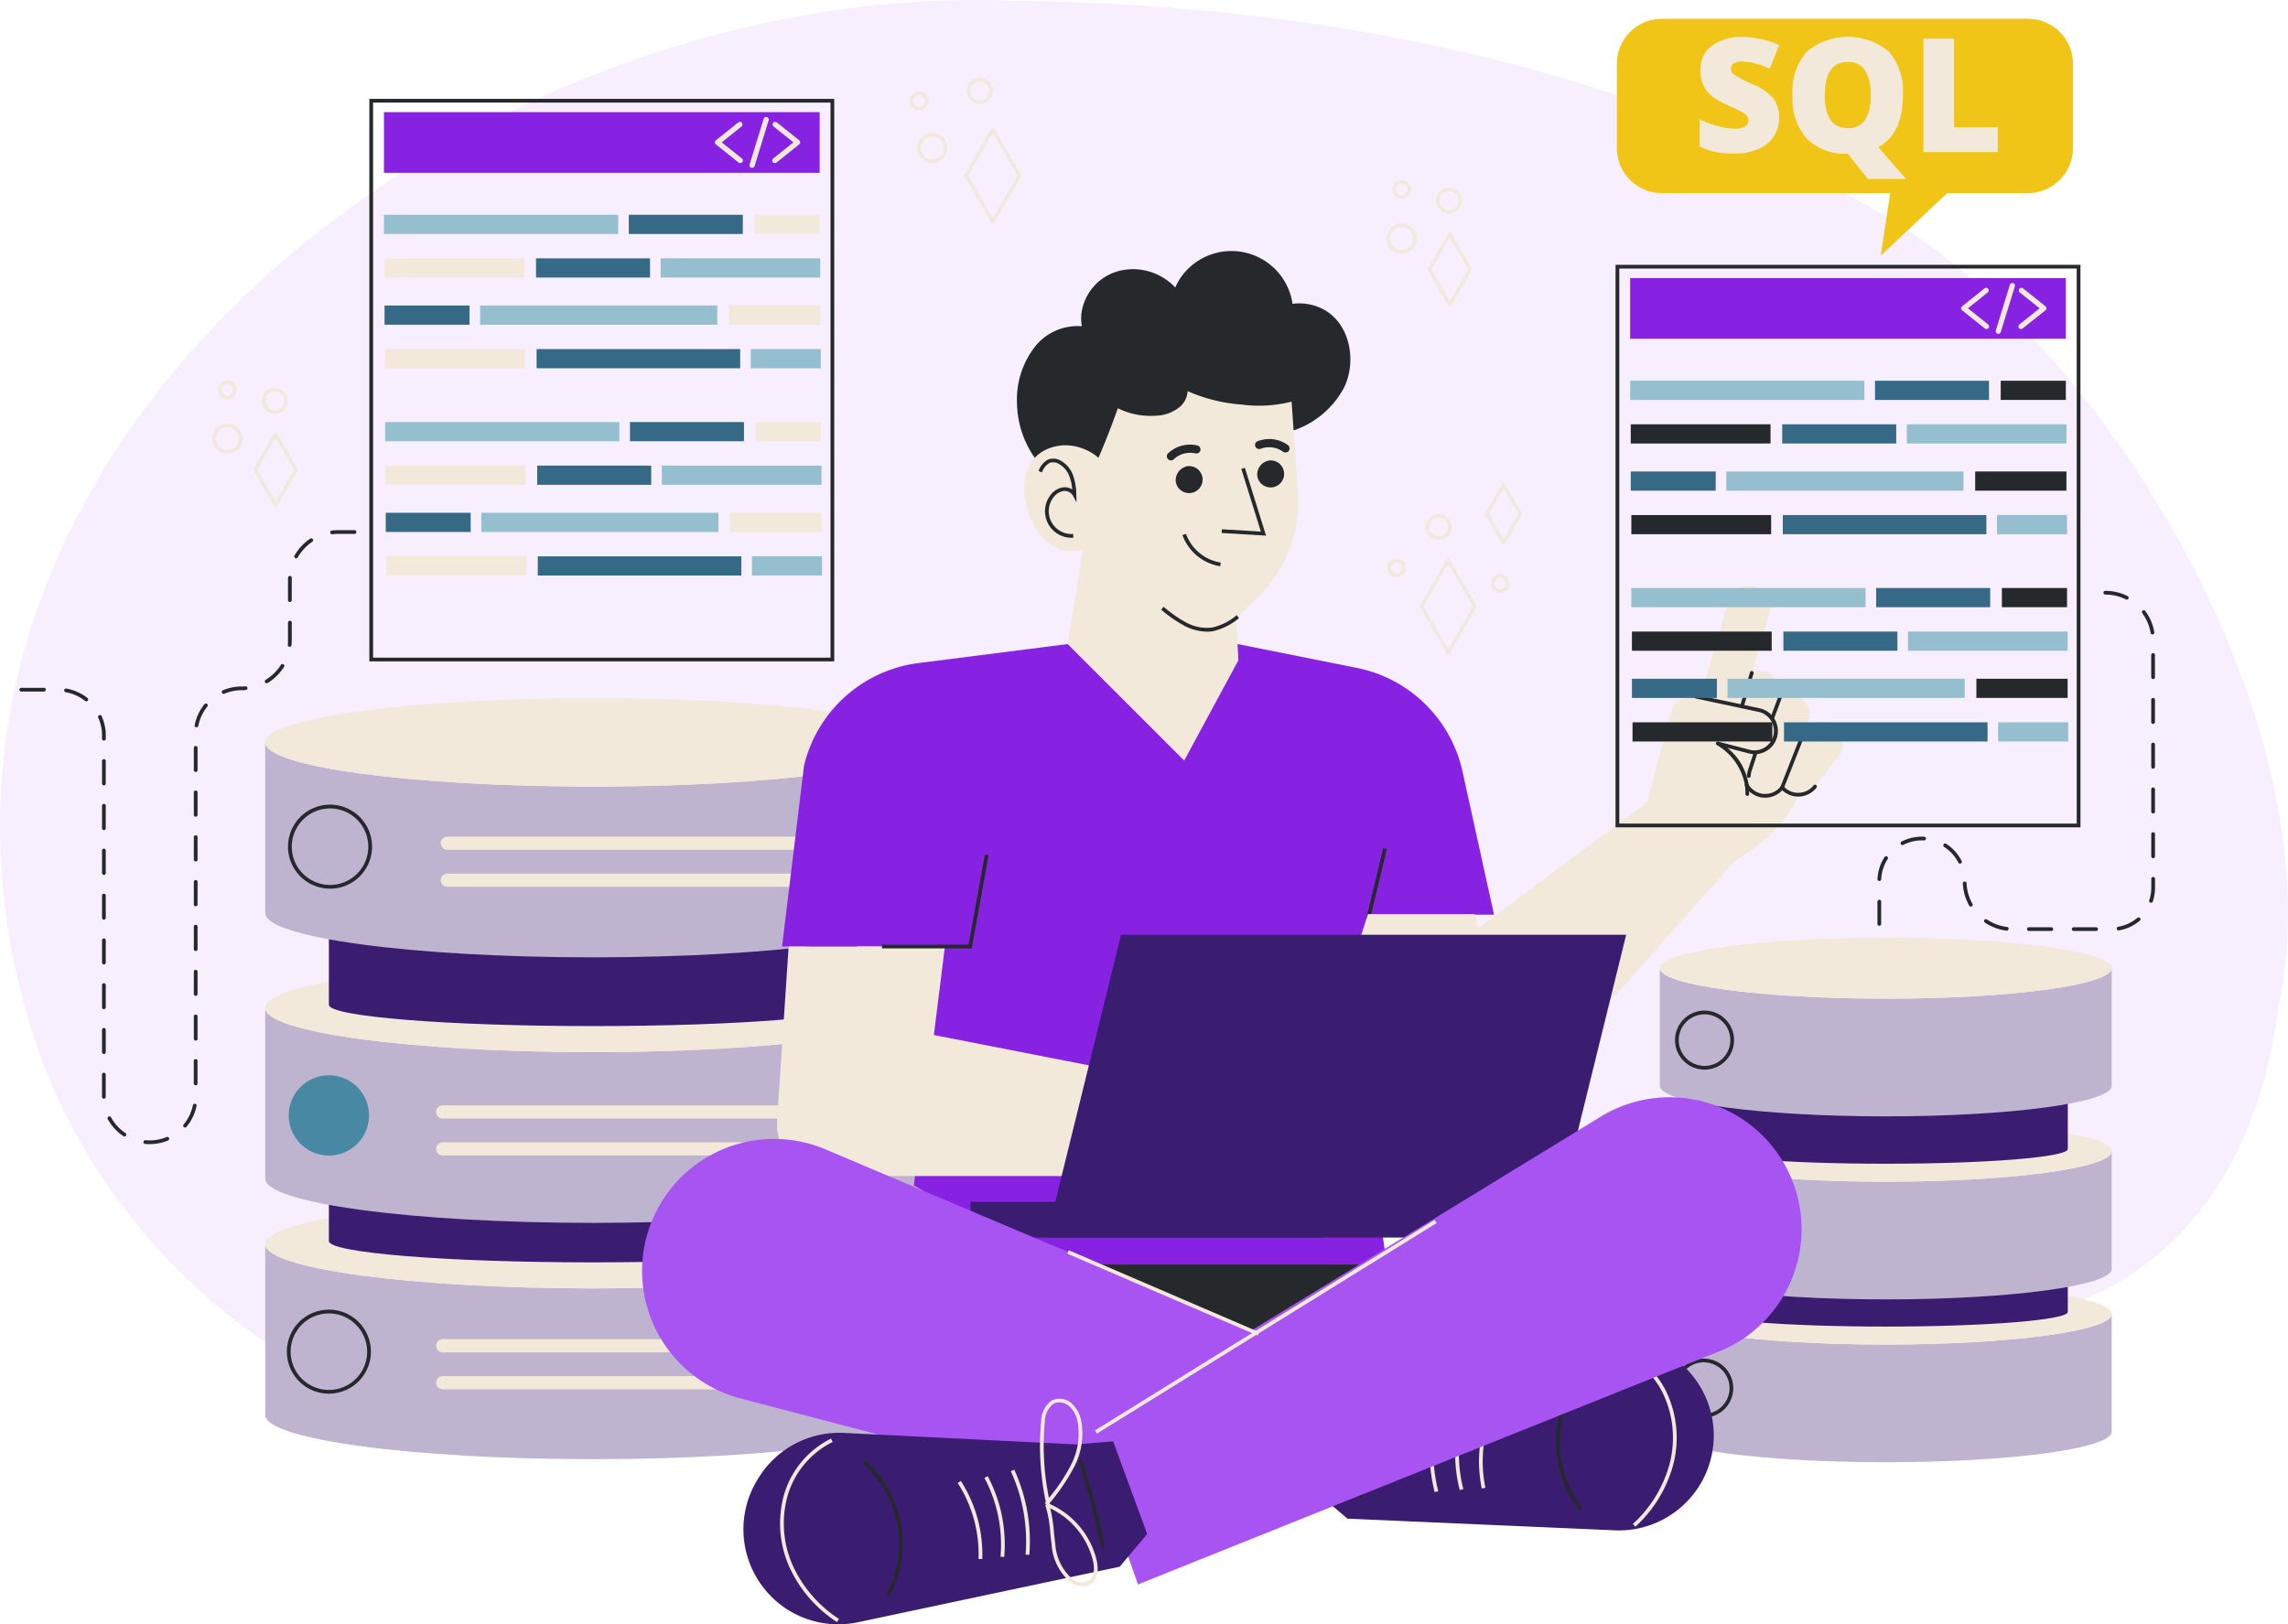 <svg id="_55" data-name="55" xmlns="http://www.w3.org/2000/svg" xmlns:xlink="http://www.w3.org/1999/xlink" width="266.803" height="189.467" viewBox="0 0 266.803 189.467">
  <defs>
    <clipPath id="clip-path">
      <rect id="Rectángulo_405064" data-name="Rectángulo 405064" width="266.803" height="189.466" fill="none"/>
    </clipPath>
  </defs>
  <g id="Grupo_1103948" data-name="Grupo 1103948" clip-path="url(#clip-path)">
    <path id="Trazado_889853" data-name="Trazado 889853" d="M4.033,121.255c9.5,28.53,38.36,49.575,69.163,46.5,41.5-1.975,81.435-40.159,123.1-21.41,30.719,16.61,64.506,9.408,69.361-28.773,6.859-31.221-18.314-75.2-44.766-91.749C190.435,7.569,153.685.476,118.373.1,54.318-2.707-17.977,53.276,4.033,121.255" transform="translate(0 0)" fill="#f7eefe"/>
    <path id="Trazado_889854" data-name="Trazado 889854" d="M147.525,333.522v19.919c0,2.85-17.115,5.159-38.225,5.159s-38.225-2.309-38.225-5.159V333.522c0,2.85,17.115,5.159,38.225,5.159s38.225-2.309,38.225-5.159" transform="translate(-40.147 -188.395)" fill="#beb4d0"/>
    <path id="Trazado_889855" data-name="Trazado 889855" d="M147.525,326.825c0,2.85-17.115,5.159-38.225,5.159s-38.225-2.309-38.225-5.159,17.115-5.159,38.225-5.159,38.225,2.309,38.225,5.159" transform="translate(-40.147 -181.698)" fill="#f2e9da"/>
    <path id="Trazado_889856" data-name="Trazado 889856" d="M149.738,307.42v9.591c0,1.372-13.79,2.484-30.8,2.484s-30.8-1.112-30.8-2.484V307.42c0-1.372,13.79-2.484,30.8-2.484s30.8,1.112,30.8,2.484" transform="translate(-49.786 -172.248)" fill="#3a1d71"/>
    <path id="Trazado_889857" data-name="Trazado 889857" d="M147.525,270.183V290.1c0,2.85-17.115,5.159-38.225,5.159s-38.225-2.309-38.225-5.159V270.183c0,2.85,17.115,5.159,38.225,5.159s38.225-2.309,38.225-5.159" transform="translate(-40.147 -152.617)" fill="#beb4d0"/>
    <path id="Trazado_889858" data-name="Trazado 889858" d="M147.525,263.486c0,2.85-17.115,5.159-38.225,5.159s-38.225-2.309-38.225-5.159,17.115-5.159,38.225-5.159,38.225,2.309,38.225,5.159" transform="translate(-40.147 -145.92)" fill="#f2e9da"/>
    <path id="Trazado_889859" data-name="Trazado 889859" d="M149.738,244.081v9.591c0,1.372-13.79,2.484-30.8,2.484s-30.8-1.112-30.8-2.484v-9.591c0-1.372,13.79-2.484,30.8-2.484s30.8,1.112,30.8,2.484" transform="translate(-49.786 -136.47)" fill="#3a1d71"/>
    <path id="Trazado_889860" data-name="Trazado 889860" d="M147.525,198.995v19.919c0,2.85-17.115,5.159-38.225,5.159s-38.225-2.309-38.225-5.159V198.995c0,2.85,17.115,5.159,38.225,5.159s38.225-2.309,38.225-5.159" transform="translate(-40.147 -112.405)" fill="#beb4d0"/>
    <path id="Trazado_889861" data-name="Trazado 889861" d="M147.525,192.3c0,2.85-17.115,5.159-38.225,5.159s-38.225-2.309-38.225-5.159,17.115-5.159,38.225-5.159,38.225,2.309,38.225,5.159" transform="translate(-40.147 -105.708)" fill="#f2e9da"/>
    <path id="Trazado_889862" data-name="Trazado 889862" d="M82.091,225.509a4.9,4.9,0,1,1,4.9-4.9,4.9,4.9,0,0,1-4.9,4.9m0-9.357a4.461,4.461,0,1,0,4.461,4.461,4.466,4.466,0,0,0-4.461-4.461" transform="translate(-43.605 -121.851)" fill="#25292b"/>
    <path id="Trazado_889863" data-name="Trazado 889863" d="M86.743,292.927a4.679,4.679,0,1,1-4.679-4.679,4.679,4.679,0,0,1,4.679,4.679" transform="translate(-43.713 -162.821)" fill="#4888a3"/>
    <path id="Trazado_889864" data-name="Trazado 889864" d="M81.782,360.879a4.9,4.9,0,1,1,4.9-4.9,4.9,4.9,0,0,1-4.9,4.9m0-9.358a4.461,4.461,0,1,0,4.461,4.461,4.466,4.466,0,0,0-4.461-4.461" transform="translate(-43.43 -198.316)" fill="#25292b"/>
    <path id="Trazado_889865" data-name="Trazado 889865" d="M160.088,225.809h-41.2a.771.771,0,1,1,0-1.542h41.2a.771.771,0,0,1,0,1.542" transform="translate(-66.721 -126.681)" fill="#f2e9da"/>
    <path id="Trazado_889866" data-name="Trazado 889866" d="M160.088,235.719h-41.2a.771.771,0,1,1,0-1.542h41.2a.771.771,0,0,1,0,1.542" transform="translate(-66.721 -132.278)" fill="#f2e9da"/>
    <path id="Trazado_889867" data-name="Trazado 889867" d="M158.837,297.84h-41.2a.771.771,0,0,1,0-1.542h41.2a.771.771,0,1,1,0,1.542" transform="translate(-66.014 -167.368)" fill="#f2e9da"/>
    <path id="Trazado_889868" data-name="Trazado 889868" d="M158.837,307.75h-41.2a.771.771,0,0,1,0-1.542h41.2a.771.771,0,1,1,0,1.542" transform="translate(-66.014 -172.966)" fill="#f2e9da"/>
    <path id="Trazado_889869" data-name="Trazado 889869" d="M158.837,360.518h-41.2a.771.771,0,1,1,0-1.542h41.2a.771.771,0,1,1,0,1.542" transform="translate(-66.014 -202.773)" fill="#f2e9da"/>
    <path id="Trazado_889870" data-name="Trazado 889870" d="M158.837,370.427h-41.2a.771.771,0,0,1,0-1.542h41.2a.771.771,0,1,1,0,1.542" transform="translate(-66.014 -208.37)" fill="#f2e9da"/>
    <path id="Trazado_889871" data-name="Trazado 889871" d="M497.505,352.246v13.727c0,1.964-11.794,3.556-26.343,3.556s-26.343-1.591-26.343-3.556V352.246c0,1.964,11.794,3.555,26.343,3.555s26.343-1.591,26.343-3.555" transform="translate(-251.263 -198.971)" fill="#beb4d0"/>
    <path id="Trazado_889872" data-name="Trazado 889872" d="M497.505,347.631c0,1.964-11.794,3.555-26.343,3.555s-26.343-1.591-26.343-3.555,11.794-3.556,26.343-3.556,26.343,1.591,26.343,3.556" transform="translate(-251.263 -194.356)" fill="#f2e9da"/>
    <path id="Trazado_889873" data-name="Trazado 889873" d="M499.031,334.259v6.61c0,.946-9.5,1.712-21.226,1.712s-21.225-.766-21.225-1.712v-6.61c0-.946,9.5-1.712,21.225-1.712s21.226.766,21.226,1.712" transform="translate(-257.906 -187.844)" fill="#3a1d71"/>
    <path id="Trazado_889874" data-name="Trazado 889874" d="M497.505,308.6v13.727c0,1.964-11.794,3.555-26.343,3.555s-26.343-1.591-26.343-3.555V308.6c0,1.964,11.794,3.555,26.343,3.555s26.343-1.591,26.343-3.555" transform="translate(-251.263 -174.316)" fill="#beb4d0"/>
    <path id="Trazado_889875" data-name="Trazado 889875" d="M497.505,303.981c0,1.964-11.794,3.556-26.343,3.556s-26.343-1.591-26.343-3.556,11.794-3.555,26.343-3.555,26.343,1.591,26.343,3.555" transform="translate(-251.263 -169.7)" fill="#f2e9da"/>
    <path id="Trazado_889876" data-name="Trazado 889876" d="M499.031,290.609v6.61c0,.946-9.5,1.712-21.226,1.712s-21.225-.766-21.225-1.712v-6.61c0-.946,9.5-1.712,21.225-1.712s21.226.766,21.226,1.712" transform="translate(-257.906 -163.188)" fill="#3a1d71"/>
    <path id="Trazado_889877" data-name="Trazado 889877" d="M497.505,259.538v13.727c0,1.964-11.794,3.556-26.343,3.556s-26.343-1.591-26.343-3.556V259.538c0,1.964,11.794,3.555,26.343,3.555s26.343-1.591,26.343-3.555" transform="translate(-251.263 -146.604)" fill="#beb4d0"/>
    <path id="Trazado_889878" data-name="Trazado 889878" d="M497.505,254.922c0,1.964-11.794,3.556-26.343,3.556s-26.343-1.591-26.343-3.556,11.794-3.555,26.343-3.555,26.343,1.591,26.343,3.555" transform="translate(-251.263 -141.988)" fill="#f2e9da"/>
    <path id="Trazado_889879" data-name="Trazado 889879" d="M452.324,277.789a3.442,3.442,0,1,1,3.442-3.441,3.445,3.445,0,0,1-3.442,3.441m0-6.448a3.007,3.007,0,1,0,3.007,3.007,3.01,3.01,0,0,0-3.007-3.007" transform="translate(-253.558 -153.025)" fill="#25292b"/>
    <path id="Trazado_889880" data-name="Trazado 889880" d="M455.618,324.27a3.225,3.225,0,1,1-3.225-3.224,3.224,3.224,0,0,1,3.225,3.224" transform="translate(-253.72 -181.348)" fill="#4888a3"/>
    <path id="Trazado_889881" data-name="Trazado 889881" d="M452.112,371.078a3.442,3.442,0,1,1,3.442-3.441,3.445,3.445,0,0,1-3.442,3.441m0-6.448a3.007,3.007,0,1,0,3.007,3.007,3.01,3.01,0,0,0-3.007-3.007" transform="translate(-253.439 -205.721)" fill="#25292b"/>
    <path id="Trazado_889882" data-name="Trazado 889882" d="M261.744,45.413h0a.2.2,0,0,1-.176-.1l-3.106-5.377a.2.2,0,0,1,0-.2l3.106-5.377a.2.2,0,0,1,.352,0l3.113,5.377a.2.2,0,0,1,0,.2l-3.113,5.377a.2.2,0,0,1-.176.1m-2.872-5.58,2.872,4.972,2.878-4.972-2.878-4.972Z" transform="translate(-145.981 -19.348)" fill="#f2e9da"/>
    <path id="Trazado_889883" data-name="Trazado 889883" d="M247.588,39.155a1.75,1.75,0,1,1,1.75-1.75,1.752,1.752,0,0,1-1.75,1.75m0-3.093a1.344,1.344,0,1,0,1.344,1.344,1.345,1.345,0,0,0-1.344-1.344" transform="translate(-138.865 -20.141)" fill="#f2e9da"/>
    <path id="Trazado_889884" data-name="Trazado 889884" d="M260.609,23.915a1.512,1.512,0,1,1,1.512-1.512,1.514,1.514,0,0,1-1.512,1.512m0-2.619a1.106,1.106,0,1,0,1.107,1.107,1.108,1.108,0,0,0-1.107-1.107" transform="translate(-146.355 -11.8)" fill="#f2e9da"/>
    <path id="Trazado_889885" data-name="Trazado 889885" d="M244.895,26.753a1.087,1.087,0,1,1,1.087-1.087,1.088,1.088,0,0,1-1.087,1.087m0-1.768a.681.681,0,1,0,.681.681.682.682,0,0,0-.681-.681" transform="translate(-137.719 -13.884)" fill="#f2e9da"/>
    <path id="Trazado_889886" data-name="Trazado 889886" d="M385.171,70.927h0a.2.2,0,0,1-.175-.1l-2.377-4.115a.2.2,0,0,1,0-.2L385,62.393a.2.2,0,0,1,.351,0l2.382,4.114a.2.2,0,0,1,0,.2l-2.382,4.114a.2.2,0,0,1-.176.1m-2.142-4.317,2.143,3.709,2.147-3.709L385.172,62.9Z" transform="translate(-216.113 -35.187)" fill="#f2e9da"/>
    <path id="Trazado_889887" data-name="Trazado 889887" d="M373.326,63.4a1.75,1.75,0,1,1,1.75-1.75,1.752,1.752,0,0,1-1.75,1.75m0-3.093a1.344,1.344,0,1,0,1.344,1.344,1.345,1.345,0,0,0-1.344-1.344" transform="translate(-209.89 -33.835)" fill="#f2e9da"/>
    <path id="Trazado_889888" data-name="Trazado 889888" d="M386.346,53.353a1.512,1.512,0,1,1,1.512-1.512,1.514,1.514,0,0,1-1.512,1.512m0-2.619a1.106,1.106,0,1,0,1.107,1.107,1.108,1.108,0,0,0-1.107-1.107" transform="translate(-217.379 -28.429)" fill="#f2e9da"/>
    <path id="Trazado_889889" data-name="Trazado 889889" d="M374.187,50.469a1.087,1.087,0,1,1,1.087-1.087,1.088,1.088,0,0,1-1.087,1.087m0-1.768a.681.681,0,1,0,.681.681.682.682,0,0,0-.681-.681" transform="translate(-210.751 -27.281)" fill="#f2e9da"/>
    <path id="Trazado_889890" data-name="Trazado 889890" d="M383.8,160.885h0a.2.2,0,0,1-.176-.1l-3.106-5.377a.2.2,0,0,1,0-.2l3.106-5.377a.2.2,0,0,1,.351,0l3.113,5.377a.2.2,0,0,1,0,.2l-3.113,5.377a.2.2,0,0,1-.175.1m-2.872-5.58,2.872,4.972,2.879-4.972-2.879-4.972Z" transform="translate(-214.926 -84.574)" fill="#f2e9da"/>
    <path id="Trazado_889891" data-name="Trazado 889891" d="M383.6,140.785a1.512,1.512,0,1,1,1.512-1.512,1.514,1.514,0,0,1-1.512,1.512m0-2.619a1.107,1.107,0,1,0,1.107,1.107,1.108,1.108,0,0,0-1.107-1.107" transform="translate(-215.827 -77.816)" fill="#f2e9da"/>
    <path id="Trazado_889892" data-name="Trazado 889892" d="M400.628,156.086A1.087,1.087,0,1,1,401.714,155a1.088,1.088,0,0,1-1.087,1.087m0-1.768a.681.681,0,1,0,.681.681.682.682,0,0,0-.681-.681" transform="translate(-225.687 -86.94)" fill="#f2e9da"/>
    <path id="Trazado_889893" data-name="Trazado 889893" d="M400.139,136.693h0a.2.2,0,0,1-.176-.1l-1.951-3.377a.2.2,0,0,1,0-.2l1.951-3.377a.2.2,0,0,1,.351,0l1.955,3.377a.2.2,0,0,1,0,.2l-1.955,3.377a.2.2,0,0,1-.175.1m-1.717-3.58,1.717,2.972,1.721-2.972-1.721-2.972Z" transform="translate(-224.808 -73.169)" fill="#f2e9da"/>
    <path id="Trazado_889894" data-name="Trazado 889894" d="M372.87,151.9a1.087,1.087,0,1,1,1.087-1.087,1.088,1.088,0,0,1-1.087,1.087m0-1.768a.681.681,0,1,0,.681.681.682.682,0,0,0-.681-.681" transform="translate(-210.008 -84.574)" fill="#f2e9da"/>
    <path id="Trazado_889895" data-name="Trazado 889895" d="M70.512,124.595h0a.2.2,0,0,1-.176-.1l-2.377-4.115a.2.2,0,0,1,0-.2l2.377-4.115a.2.2,0,0,1,.351,0l2.382,4.114a.2.2,0,0,1,0,.2l-2.382,4.114a.2.2,0,0,1-.175.1m-2.143-4.317,2.143,3.709,2.147-3.709-2.147-3.709Z" transform="translate(-38.372 -65.502)" fill="#f2e9da"/>
    <path id="Trazado_889896" data-name="Trazado 889896" d="M58.666,117.067a1.75,1.75,0,1,1,1.75-1.75,1.752,1.752,0,0,1-1.75,1.75m0-3.093a1.344,1.344,0,1,0,1.344,1.344,1.345,1.345,0,0,0-1.344-1.344" transform="translate(-32.15 -64.151)" fill="#f2e9da"/>
    <path id="Trazado_889897" data-name="Trazado 889897" d="M71.688,107.021a1.512,1.512,0,1,1,1.512-1.512,1.514,1.514,0,0,1-1.512,1.512m0-2.619a1.106,1.106,0,1,0,1.107,1.107,1.108,1.108,0,0,0-1.107-1.107" transform="translate(-39.639 -58.744)" fill="#f2e9da"/>
    <path id="Trazado_889898" data-name="Trazado 889898" d="M59.527,104.137a1.087,1.087,0,1,1,1.087-1.087,1.088,1.088,0,0,1-1.087,1.087m0-1.768a.681.681,0,1,0,.681.681.682.682,0,0,0-.681-.681" transform="translate(-33.011 -57.596)" fill="#f2e9da"/>
    <path id="Trazado_889899" data-name="Trazado 889899" d="M528.638,198.074h-2.611a.218.218,0,1,1,0-.435h2.611a.218.218,0,0,1,0,.435m-5.222,0h-2.611a.218.218,0,1,1,0-.435h2.611a.218.218,0,0,1,0,.435m-5.22-.043-.027,0a5.811,5.811,0,0,1-2.517-.939.217.217,0,0,1,.242-.361,5.382,5.382,0,0,0,2.328.869.217.217,0,0,1-.026.433m13.048-.024a.218.218,0,0,1-.035-.432,4.607,4.607,0,0,0,2.231-1.041.217.217,0,1,1,.282.331,5.04,5.04,0,0,1-2.442,1.14.2.2,0,0,1-.036,0m-27.9-.542a.217.217,0,0,1-.218-.218v-2.611a.218.218,0,0,1,.435,0v2.611a.217.217,0,0,1-.218.218m10.673-2.237a.218.218,0,0,1-.19-.111,5.822,5.822,0,0,1-.742-2.583.217.217,0,0,1,.208-.227.206.206,0,0,1,.227.207,5.307,5.307,0,0,0,.687,2.389.218.218,0,0,1-.19.325m21.011-.447a.217.217,0,0,1-.206-.287,4.6,4.6,0,0,0,.241-1.476v-1.038a.218.218,0,0,1,.435,0v1.038a5.054,5.054,0,0,1-.263,1.615.218.218,0,0,1-.206.148m-31.679-2.538h-.01a.217.217,0,0,1-.207-.227,5.184,5.184,0,0,1,.821-2.565.217.217,0,0,1,.366.235,4.762,4.762,0,0,0-.752,2.35.217.217,0,0,1-.217.207m9.405-2.025a.219.219,0,0,1-.194-.118,4.782,4.782,0,0,0-1.654-1.831.218.218,0,1,1,.237-.366,5.217,5.217,0,0,1,1.8,2,.217.217,0,0,1-.095.292.211.211,0,0,1-.1.024m22.526-.631a.218.218,0,0,1-.218-.218v-2.611a.218.218,0,0,1,.435,0v2.611a.217.217,0,0,1-.218.218m-29.232-1.534a.218.218,0,0,1-.1-.411,5.157,5.157,0,0,1,2.633-.566.217.217,0,0,1,.206.228.2.2,0,0,1-.228.206,4.74,4.74,0,0,0-2.412.518.214.214,0,0,1-.1.024m29.232-3.687a.218.218,0,0,1-.218-.218v-2.611a.218.218,0,0,1,.435,0v2.611a.217.217,0,0,1-.218.218m0-5.222a.218.218,0,0,1-.218-.218v-2.611a.218.218,0,0,1,.435,0v2.611a.217.217,0,0,1-.218.218m0-5.222a.218.218,0,0,1-.218-.218v-2.611a.218.218,0,0,1,.435,0V173.7a.217.217,0,0,1-.218.218m0-5.222a.218.218,0,0,1-.218-.218v-2.611a.218.218,0,0,1,.435,0v2.611a.217.217,0,0,1-.218.218m-.075-5.217a.217.217,0,0,1-.214-.182,5.341,5.341,0,0,0-.968-2.288.217.217,0,1,1,.35-.258,5.766,5.766,0,0,1,1.048,2.475.218.218,0,0,1-.179.25.2.2,0,0,1-.036,0m-2.985-4.05a.22.22,0,0,1-.1-.023,5.277,5.277,0,0,0-2.4-.567.228.228,0,0,1-.23-.218.208.208,0,0,1,.206-.218,5.741,5.741,0,0,1,2.615.613.218.218,0,0,1-.1.412" transform="translate(-284.198 -89.48)" fill="#25292b"/>
    <path id="Trazado_889900" data-name="Trazado 889900" d="M20.426,213.729h0c-.183,0-.365-.009-.543-.026a.218.218,0,0,1-.2-.238.223.223,0,0,1,.238-.2q.248.024.5.024h0a5.1,5.1,0,0,0,1.948-.383.217.217,0,1,1,.165.4,5.534,5.534,0,0,1-2.113.416m-2.961-.891a.218.218,0,0,1-.12-.037,5.617,5.617,0,0,1-1.817-1.983.217.217,0,1,1,.382-.208,5.181,5.181,0,0,0,1.676,1.829.218.218,0,0,1-.121.4m7.074-1.04a.218.218,0,0,1-.167-.357,5.134,5.134,0,0,0,1.078-2.232.218.218,0,1,1,.426.088,5.568,5.568,0,0,1-1.17,2.422.217.217,0,0,1-.167.078m-9.469-3.367a.217.217,0,0,1-.218-.215V205.6a.218.218,0,0,1,.435,0v2.608a.218.218,0,0,1-.215.22Zm10.705-1.563a.218.218,0,0,1-.218-.218V204.04a.218.218,0,1,1,.435,0v2.611a.218.218,0,0,1-.218.218M15.07,203.21a.218.218,0,0,1-.218-.218v-2.611a.218.218,0,0,1,.435,0v2.611a.217.217,0,0,1-.218.218m10.706-1.563a.218.218,0,0,1-.218-.218v-2.611a.218.218,0,0,1,.435,0v2.611a.218.218,0,0,1-.218.218M15.07,197.988a.218.218,0,0,1-.218-.218V195.16a.218.218,0,0,1,.435,0v2.611a.217.217,0,0,1-.218.218m10.706-1.563a.218.218,0,0,1-.218-.218V193.6a.218.218,0,0,1,.435,0v2.611a.218.218,0,0,1-.218.218M15.07,192.766a.218.218,0,0,1-.218-.218v-2.611a.218.218,0,0,1,.435,0v2.611a.217.217,0,0,1-.218.218M25.776,191.2a.218.218,0,0,1-.218-.218v-2.611a.218.218,0,1,1,.435,0v2.611a.218.218,0,0,1-.218.218M15.07,187.545a.218.218,0,0,1-.218-.218v-2.611a.218.218,0,0,1,.435,0v2.611a.217.217,0,0,1-.218.218m10.706-1.563a.218.218,0,0,1-.218-.218v-2.611a.218.218,0,1,1,.435,0v2.611a.218.218,0,0,1-.218.218M15.07,182.323a.218.218,0,0,1-.218-.218v-2.611a.218.218,0,1,1,.435,0v2.611a.217.217,0,0,1-.218.218m10.706-1.563a.218.218,0,0,1-.218-.218v-2.611a.218.218,0,1,1,.435,0v2.611a.218.218,0,0,1-.218.218M15.07,177.1a.218.218,0,0,1-.218-.218v-2.611a.218.218,0,1,1,.435,0v2.611a.217.217,0,0,1-.218.218m10.706-1.563a.218.218,0,0,1-.218-.218V172.71a.218.218,0,1,1,.435,0v2.611a.218.218,0,0,1-.218.218M15.07,171.88a.218.218,0,0,1-.218-.218v-2.611a.218.218,0,1,1,.435,0v2.611a.217.217,0,0,1-.218.218m10.706-1.563a.218.218,0,0,1-.218-.218v-2.611a.218.218,0,0,1,.435,0V170.1a.218.218,0,0,1-.218.218M15.07,166.658a.218.218,0,0,1-.218-.218v-.373a5.092,5.092,0,0,0-.441-2.085.218.218,0,0,1,.4-.177,5.526,5.526,0,0,1,.478,2.261v.373a.217.217,0,0,1-.218.218m10.8-1.556a.225.225,0,0,1-.042,0,.217.217,0,0,1-.172-.255,5.569,5.569,0,0,1,1.139-2.436.217.217,0,1,1,.338.274,5.133,5.133,0,0,0-1.05,2.245.217.217,0,0,1-.213.176m-12.854-3.028a.216.216,0,0,1-.134-.047,5.138,5.138,0,0,0-2.262-1.015.217.217,0,1,1,.077-.428,5.569,5.569,0,0,1,2.454,1.1.217.217,0,0,1-.134.389m16.011-.869a.218.218,0,0,1-.085-.418,5.528,5.528,0,0,1,2.181-.443q.221,0,.439-.018a.218.218,0,1,1,.035.434q-.234.019-.473.019a5.093,5.093,0,0,0-2.011.409.219.219,0,0,1-.085.017m-20.974-.272H5.448a.218.218,0,1,1,0-.435H8.058a.218.218,0,1,1,0,.435m25.988-.968a.218.218,0,0,1-.113-.4,5.461,5.461,0,0,0,1.776-1.742.217.217,0,0,1,.368.232,5.915,5.915,0,0,1-1.918,1.882.22.22,0,0,1-.113.031m2.688-4.258h-.021a.218.218,0,0,1-.2-.238q.027-.267.027-.541V152.88a.218.218,0,0,1,.435,0v2.047q0,.3-.028.584a.218.218,0,0,1-.217.2m.027-5.22a.218.218,0,0,1-.218-.218v-2.314q0-.155.008-.309a.218.218,0,0,1,.435.023q-.007.142-.008.286v2.313a.217.217,0,0,1-.218.218m.733-5.094a.218.218,0,0,1-.189-.325,5.909,5.909,0,0,1,1.827-1.97.217.217,0,1,1,.243.361,5.473,5.473,0,0,0-1.691,1.824.218.218,0,0,1-.189.11m4.18-2.808a.218.218,0,0,1-.027-.433,5.957,5.957,0,0,1,.748-.047h1.888a.218.218,0,1,1,0,.435H42.4a5.49,5.49,0,0,0-.693.044l-.028,0" transform="translate(-2.954 -80.27)" fill="#25292b"/>
    <rect id="Rectángulo_405024" data-name="Rectángulo 405024" width="38.648" height="16.875" transform="translate(126.435 146.355)" fill="#25292b"/>
    <path id="Trazado_889901" data-name="Trazado 889901" d="M242.883,172.653l-17.389,2.214a15.788,15.788,0,0,0-13.352,11.952l-2.564,21.115H227.6l-2.641,27.9,16.35,9.193H280.1l-4.435-30.967,2.5-9.838H292.6l-3.673-16.7A15.788,15.788,0,0,0,276.6,175.431l-13.908-2.778Z" transform="translate(-118.383 -97.526)" fill="#8722e2"/>
    <path id="Trazado_889902" data-name="Trazado 889902" d="M247.964,268.249v12.257H214.306a6.089,6.089,0,0,1-6.074-6.492l1.345-20.282H227.8l-1.288,10.321Z" transform="translate(-117.615 -143.324)" fill="#f2e9da"/>
    <path id="Trazado_889903" data-name="Trazado 889903" d="M246.821,240.03H236.357v-.435h10.1l1.9-10.505.428.077Z" transform="translate(-133.51 -129.405)" fill="#25292b"/>
    <rect id="Rectángulo_405025" data-name="Rectángulo 405025" width="18.044" height="0.435" transform="translate(157.077 116.489) rotate(-76.478)" fill="#25292b"/>
    <path id="Trazado_889904" data-name="Trazado 889904" d="M454.959,176.41h0a2.5,2.5,0,0,1-1.685-3.091l4.25-14.432a2.489,2.489,0,0,1,4.776,1.406l-4.25,14.432a2.5,2.5,0,0,1-3.091,1.685" transform="translate(-255.981 -88.741)" fill="#f2e9da"/>
    <path id="Trazado_889905" data-name="Trazado 889905" d="M461.573,191.573h0a2.5,2.5,0,0,1-1.444-3.211l2.586-6.813a2.489,2.489,0,1,1,4.655,1.767l-2.585,6.813a2.5,2.5,0,0,1-3.211,1.444" transform="translate(-259.82 -101.644)" fill="#f2e9da"/>
    <path id="Trazado_889906" data-name="Trazado 889906" d="M468.945,197.629h0a2.5,2.5,0,0,1-1.444-3.211l2.656-7a2.489,2.489,0,1,1,4.655,1.767l-2.656,7a2.5,2.5,0,0,1-3.211,1.444" transform="translate(-263.984 -104.959)" fill="#f2e9da"/>
    <path id="Trazado_889907" data-name="Trazado 889907" d="M477.131,201.471h0a2.5,2.5,0,0,1-.441-3.493l2.739-3.531a2.489,2.489,0,0,1,3.934,3.052l-2.739,3.531a2.5,2.5,0,0,1-3.493.441" transform="translate(-268.972 -109.294)" fill="#f2e9da"/>
    <path id="Trazado_889908" data-name="Trazado 889908" d="M459.931,191.207h0a2.5,2.5,0,0,1-2.954,1.915l-7.322-1.563a2.489,2.489,0,0,1,1.04-4.869l7.322,1.563a2.5,2.5,0,0,1,1.915,2.954" transform="translate(-252.882 -105.424)" fill="#f2e9da"/>
    <path id="Trazado_889909" data-name="Trazado 889909" d="M413.539,199.275c-1.14,5.648-7.715,9.012-7.715,9.012l-19.411,21.892a14.734,14.734,0,0,1-11.714,5.787l-12.732-.2-1.815-12.458,2.8-8.7h12.427l.487,1.606L395.5,201.568,398.3,191.16Z" transform="translate(-203.437 -107.98)" fill="#f2e9da"/>
    <path id="Trazado_889910" data-name="Trazado 889910" d="M468.375,204.644h-.008a.218.218,0,0,1-.209-.226,2.688,2.688,0,0,1,.173-.852l.576-1.751a.217.217,0,0,1,.413.136l-.578,1.761a2.272,2.272,0,0,0-.148.724.218.218,0,0,1-.218.209" transform="translate(-264.446 -113.913)" fill="#25292b"/>
    <path id="Trazado_889911" data-name="Trazado 889911" d="M469.973,211.662a2.677,2.677,0,0,1-.948-.173,2.708,2.708,0,0,1-1.378-1.173.218.218,0,0,1,.377-.218,2.267,2.267,0,0,0,1.156.984,2.292,2.292,0,0,0,2.608-.741.218.218,0,0,1,.345.265,2.732,2.732,0,0,1-2.16,1.056" transform="translate(-264.141 -118.616)" fill="#25292b"/>
    <path id="Trazado_889912" data-name="Trazado 889912" d="M479.172,211.718a2.681,2.681,0,0,1-1.651-.566,2.719,2.719,0,0,1-.37-.348.218.218,0,0,1,.326-.288,2.293,2.293,0,0,0,.311.292,2.28,2.28,0,0,0,3.188-.4.218.218,0,0,1,.344.267,2.689,2.689,0,0,1-1.8,1.023,2.748,2.748,0,0,1-.347.022" transform="translate(-269.495 -118.804)" fill="#25292b"/>
    <path id="Trazado_889913" data-name="Trazado 889913" d="M467.892,211.446h-.006a.218.218,0,0,1-.212-.223,6.311,6.311,0,0,0-.052-.989.217.217,0,1,1,.431-.058,6.721,6.721,0,0,1,.057,1.058.218.218,0,0,1-.218.212" transform="translate(-264.142 -118.614)" fill="#25292b"/>
    <path id="Trazado_889914" data-name="Trazado 889914" d="M460.2,197.021a.217.217,0,0,1-.215-.189,6.763,6.763,0,0,0-3.273-4.709.218.218,0,0,1-.1-.271.216.216,0,0,1,.257-.132l3.786.98a2.272,2.272,0,0,0,.94-4.445l-7.322-1.563a.218.218,0,1,1,.091-.426l7.322,1.563a2.707,2.707,0,0,1-1.13,5.295l-2.618-.678a6.824,6.824,0,0,1,2.479,4.329.217.217,0,0,1-.187.244.159.159,0,0,1-.029,0" transform="translate(-256.506 -105.212)" fill="#25292b"/>
    <path id="Trazado_889915" data-name="Trazado 889915" d="M466.523,184.227a.2.2,0,0,1-.062-.009.217.217,0,0,1-.147-.27l1.151-3.909a.217.217,0,0,1,.417.123l-1.151,3.909a.217.217,0,0,1-.208.156" transform="translate(-263.399 -101.61)" fill="#25292b"/>
    <path id="Trazado_889916" data-name="Trazado 889916" d="M474.718,188.754a.215.215,0,0,1-.077-.014.217.217,0,0,1-.127-.28l1.012-2.7a.218.218,0,0,1,.407.153l-1.012,2.7a.218.218,0,0,1-.2.141" transform="translate(-268.029 -104.851)" fill="#25292b"/>
    <path id="Trazado_889917" data-name="Trazado 889917" d="M477.315,202.335a.213.213,0,0,1-.08-.015.217.217,0,0,1-.123-.282l2.638-6.7a.217.217,0,1,1,.4.159l-2.638,6.7a.217.217,0,0,1-.2.138" transform="translate(-269.496 -110.26)" fill="#25292b"/>
    <path id="Trazado_889918" data-name="Trazado 889918" d="M310.612,83.357a10.511,10.511,0,0,1-9.805,5.426,11.306,11.306,0,0,1-.95,2.643,11.491,11.491,0,0,1-6.264,5.531c-2.478.895-5.467.923-7.493-.814a12.031,12.031,0,0,1-5.978-.487,11.473,11.473,0,0,1-7.589-10.7,10.007,10.007,0,0,1,2.231-6.651,6.349,6.349,0,0,1,5.33-2.22,6.076,6.076,0,0,1-.057-1.406,5.939,5.939,0,0,1,4.911-5.156,6.763,6.763,0,0,1,6.043,2.042,7.932,7.932,0,0,1,.7-1.249,7.2,7.2,0,0,1,12.975,3.154,6,6,0,0,1,2.784.29c3.851,1.325,4.863,6.26,3.166,9.6" transform="translate(-153.944 -38.031)" fill="#25292b"/>
    <path id="Trazado_889919" data-name="Trazado 889919" d="M275.14,119.423c1.182,2.989,3.358,4.669,6.174,3.918l-1.768,11.015,13.59,13.588,6.315-11.692-.253-4.975,2.12-1.955a15.877,15.877,0,0,0,5.072-12.772l-.731-10.477a.451.451,0,0,1-.076.024,15.471,15.471,0,0,1-5.675.329,19.212,19.212,0,0,1-6.376-1.57,2.659,2.659,0,0,1-.713,1.66,4.533,4.533,0,0,1-2.968,1.2,8.611,8.611,0,0,1-4.452-.865q-1.027,2.906-2.246,5.744l0,.048-.015-.013a5.978,5.978,0,0,0-3.737-1.46,5.354,5.354,0,0,0-2.085.377c-2.96,1.175-3.449,4.676-2.179,7.879" transform="translate(-155.046 -59.229)" fill="#f2e9da"/>
    <path id="Trazado_889920" data-name="Trazado 889920" d="M336.932,125.261a1.575,1.575,0,1,0,1.443-1.838,1.657,1.657,0,0,0-1.443,1.838" transform="translate(-190.318 -69.715)" fill="#25292b"/>
    <path id="Trazado_889921" data-name="Trazado 889921" d="M315.09,126.785a1.575,1.575,0,1,0,1.443-1.838,1.657,1.657,0,0,0-1.443,1.838" transform="translate(-177.981 -70.576)" fill="#25292b"/>
    <path id="Trazado_889922" data-name="Trazado 889922" d="M336.586,117.968a3.715,3.715,0,0,1,3.537.4.481.481,0,1,1-.51.815,3.1,3.1,0,0,0-.312-.2c-.053-.03-.107-.057-.161-.084l-.019-.008-.086-.036a3.13,3.13,0,0,0-.353-.116c-.06-.016-.121-.03-.181-.043l-.029-.006-.1-.014a3.317,3.317,0,0,0-.372-.025c-.062,0-.124,0-.186,0l-.093.006h-.01a3.486,3.486,0,0,0-.366.066c-.06.015-.12.031-.179.049l-.088.029-.015,0-.017.007a.494.494,0,0,1-.652-.195.486.486,0,0,1,.194-.652" transform="translate(-189.987 -66.482)" fill="#25292b"/>
    <path id="Trazado_889923" data-name="Trazado 889923" d="M316.591,119.907a.494.494,0,0,1-.619.283l-.017,0-.016,0-.092-.016c-.061-.01-.123-.018-.184-.024a3.538,3.538,0,0,0-.372-.014h-.01l-.093.007c-.062.006-.124.013-.185.023a3.259,3.259,0,0,0-.364.077l-.1.028-.028.01c-.058.022-.116.044-.174.067a3.206,3.206,0,0,0-.334.164l-.08.047-.017.01c-.05.034-.1.069-.148.106a3.13,3.13,0,0,0-.282.243.481.481,0,0,1-.618-.737,3.715,3.715,0,0,1,3.447-.886.487.487,0,0,1,.283.619" transform="translate(-176.628 -67.32)" fill="#25292b"/>
    <path id="Trazado_889924" data-name="Trazado 889924" d="M332.562,133.316l-5.173-.306.026-.434,4.545.268-2.28-7.307.416-.13Z" transform="translate(-184.93 -70.839)" fill="#25292b"/>
    <path id="Trazado_889925" data-name="Trazado 889925" d="M282.18,132.168a3.095,3.095,0,0,1-2.505-4.928,2.253,2.253,0,0,1,1.433-.942,1.617,1.617,0,0,1,1.142.243,5.438,5.438,0,0,0-.314-1.492,2.733,2.733,0,0,0-1.282-1.514,1.292,1.292,0,0,0-1.038-.1,2.049,2.049,0,0,0-.9,1.118l-.392-.188a2.415,2.415,0,0,1,1.13-1.333,1.722,1.722,0,0,1,1.393.111,3.166,3.166,0,0,1,1.5,1.749,6.816,6.816,0,0,1,.375,2.224l.032.936-.441-.825a1.1,1.1,0,0,0-1.134-.5,1.849,1.849,0,0,0-1.15.769,2.66,2.66,0,0,0,2.329,4.23l.03.434c-.068,0-.137.007-.2.007" transform="translate(-157.216 -69.441)" fill="#25292b"/>
    <path id="Trazado_889926" data-name="Trazado 889926" d="M316.516,165.55a5.9,5.9,0,0,1-2.588-.667,15.306,15.306,0,0,1-2.734-1.9l.274-.337a15,15,0,0,0,2.655,1.851,5.066,5.066,0,0,0,3.047.566A6.707,6.707,0,0,0,320,163.623l.261.349a7.263,7.263,0,0,1-3.012,1.518,4.258,4.258,0,0,1-.728.061" transform="translate(-175.783 -91.872)" fill="#25292b"/>
    <path id="Trazado_889927" data-name="Trazado 889927" d="M321.28,146.889a5.627,5.627,0,0,1-4.4-3.634l.411-.143a5.182,5.182,0,0,0,4.055,3.347Z" transform="translate(-178.993 -80.839)" fill="#25292b"/>
    <rect id="Rectángulo_405026" data-name="Rectángulo 405026" width="41.209" height="3.951" transform="translate(113.169 140.408)" fill="#3a1d71"/>
    <path id="Trazado_889928" data-name="Trazado 889928" d="M339.331,285.9h-58.9l8.7-35.322h58.9Z" transform="translate(-158.403 -141.546)" fill="#3a1d71"/>
    <rect id="Rectángulo_405027" data-name="Rectángulo 405027" width="68.611" height="0.435" transform="translate(113.169 140.19)" fill="#3a1d71"/>
    <path id="Trazado_889929" data-name="Trazado 889929" d="M396.94,376.479a11.073,11.073,0,0,1-8.207,4.772,11.189,11.189,0,0,1-1.4.025l-31.161-1.362-3.788-3.233,2.134-11.313,4.315-.358,26.477-5.78a11.065,11.065,0,0,1,10.767,3.613l.143.166a11.071,11.071,0,0,1,.724,13.47" transform="translate(-199.047 -202.773)" fill="#3a1d71"/>
    <path id="Trazado_889930" data-name="Trazado 889930" d="M434.423,381.71l-.3-.319a14.686,14.686,0,0,0,4.3-7.077,12.027,12.027,0,0,0-.792-8.159,10.162,10.162,0,0,0-6.177-5.244l.118-.419a10.607,10.607,0,0,1,6.449,5.469,12.471,12.471,0,0,1,.824,8.459,15.127,15.127,0,0,1-4.427,7.291" transform="translate(-243.716 -203.629)" fill="#f2e9da"/>
    <path id="Trazado_889931" data-name="Trazado 889931" d="M364.61,387.573l-.435-.013a92.7,92.7,0,0,1,.929-10.59l.431.063a92.142,92.142,0,0,0-.925,10.54" transform="translate(-205.71 -212.938)" fill="#25292b"/>
    <path id="Trazado_889932" data-name="Trazado 889932" d="M383.686,386.87a20.036,20.036,0,0,1,.1-10.093l.42.114a19.6,19.6,0,0,0-.1,9.875Z" transform="translate(-216.394 -212.828)" fill="#f2e9da"/>
    <path id="Trazado_889933" data-name="Trazado 889933" d="M390.494,386.951a16.963,16.963,0,0,1,.345-9.615l.412.14a16.525,16.525,0,0,0-.336,9.365Z" transform="translate(-220.274 -213.144)" fill="#f2e9da"/>
    <path id="Trazado_889934" data-name="Trazado 889934" d="M396.669,386.806a15.806,15.806,0,0,1,.962-9.4l.4.172a15.364,15.364,0,0,0-.936,9.143Z" transform="translate(-223.883 -213.181)" fill="#f2e9da"/>
    <path id="Trazado_889935" data-name="Trazado 889935" d="M419.726,383.888a13.041,13.041,0,0,1,.188-16.137l.339.273a12.607,12.607,0,0,0-.182,15.6Z" transform="translate(-235.562 -207.73)" fill="#25292b"/>
    <path id="Trazado_889936" data-name="Trazado 889936" d="M247.988,329.593l-6.545,21.141-57.906-15.159a15.39,15.39,0,1,1,9.9-29.061Z" transform="translate(-97.18 -172.449)" fill="#a854f3"/>
    <path id="Trazado_889937" data-name="Trazado 889937" d="M290.566,333.276l6.27,17.68,68.28-27.387a15.39,15.39,0,1,0-14.547-27.034Z" transform="translate(-164.131 -166.145)" fill="#a854f3"/>
    <rect id="Rectángulo_405028" data-name="Rectángulo 405028" width="46.6" height="0.435" transform="translate(127.686 166.85) rotate(-31.799)" fill="#f2e9da"/>
    <rect id="Rectángulo_405029" data-name="Rectángulo 405029" width="0.435" height="24.184" transform="translate(124.45 146.23) rotate(-66.725)" fill="#f2e9da"/>
    <path id="Trazado_889938" data-name="Trazado 889938" d="M202.324,403.033a11.027,11.027,0,0,0,10.271,3.148l30.511-6.476,3.2-3.813-3.969-10.807-4.315.358L210.958,384.1a11.066,11.066,0,0,0-10.026,5.338l-.114.187a11.071,11.071,0,0,0,1.505,13.4" transform="translate(-112.535 -216.959)" fill="#3a1d71"/>
    <path id="Trazado_889939" data-name="Trazado 889939" d="M215.679,407.041a15.123,15.123,0,0,1-5.568-6.462,12.472,12.472,0,0,1-.581-8.479,10.606,10.606,0,0,1,5.46-6.457l.186.393a10.163,10.163,0,0,0-5.229,6.19,12.026,12.026,0,0,0,.563,8.178,14.679,14.679,0,0,0,5.407,6.272Z" transform="translate(-118.081 -217.837)" fill="#f2e9da"/>
    <path id="Trazado_889940" data-name="Trazado 889940" d="M291.648,401.5A92.109,92.109,0,0,0,289,391.255l.414-.134a92.616,92.616,0,0,1,2.661,10.293Z" transform="translate(-163.245 -220.931)" fill="#25292b"/>
    <path id="Trazado_889941" data-name="Trazado 889941" d="M283.662,396.82a2.724,2.724,0,0,1-1.637-.627,6.35,6.35,0,0,1-2.018-4.283c-.064-.457-.111-.918-.158-1.379a13.85,13.85,0,0,0-.576-3.2l.111-.039c0-.014,0-.029-.007-.044l-.161-.129.117-.145a32.134,32.134,0,0,1-.541-9.465,3.034,3.034,0,0,1,1.219-2.356,2.111,2.111,0,0,1,2.327.322,3.623,3.623,0,0,1,1.124,2.048,8.362,8.362,0,0,1-.827,5.383,22.739,22.739,0,0,1-2.841,4.189l.021.133a9.669,9.669,0,0,1,5.462,6.6c.126.588.314,2.028-.671,2.707a1.639,1.639,0,0,1-.944.283m-3.811-9.092a17.018,17.018,0,0,1,.432,2.76c.046.455.091.91.155,1.361a5.951,5.951,0,0,0,1.86,4.005,1.826,1.826,0,0,0,2.061.324c.768-.529.6-1.754.493-2.256a9.215,9.215,0,0,0-5-6.194m1.039-12.358a1.363,1.363,0,0,0-.667.165,2.664,2.664,0,0,0-1,2.035,30.609,30.609,0,0,0,.477,8.948,20.957,20.957,0,0,0,2.544-3.8,7.94,7.94,0,0,0,.794-5.1,3.206,3.206,0,0,0-.979-1.81,1.844,1.844,0,0,0-1.168-.441" transform="translate(-157.384 -211.789)" fill="#f2e9da"/>
    <path id="Trazado_889942" data-name="Trazado 889942" d="M273.038,403.9l-.434-.035a19.593,19.593,0,0,0-1.723-9.723l.4-.182a20.04,20.04,0,0,1,1.761,9.939" transform="translate(-153.011 -222.533)" fill="#f2e9da"/>
    <path id="Trazado_889943" data-name="Trazado 889943" d="M266.12,405.136l-.433-.039a16.52,16.52,0,0,0-1.874-9.181l.383-.206a16.96,16.96,0,0,1,1.924,9.426" transform="translate(-149.018 -223.523)" fill="#f2e9da"/>
    <path id="Trazado_889944" data-name="Trazado 889944" d="M259.51,406.1l-.435-.017a15.366,15.366,0,0,0-2.429-8.864l.366-.236a15.8,15.8,0,0,1,2.5,9.117" transform="translate(-144.97 -224.241)" fill="#f2e9da"/>
    <path id="Trazado_889945" data-name="Trazado 889945" d="M234.329,407.361l-.384-.2A12.607,12.607,0,0,0,231.2,391.8l.289-.325a13.042,13.042,0,0,1,2.844,15.885" transform="translate(-130.595 -221.131)" fill="#25292b"/>
    <path id="Trazado_889946" data-name="Trazado 889946" d="M487.156,136.6H432.944V70.986h54.212Zm-53.777-.435h53.342V71.421H433.379Z" transform="translate(-244.555 -40.097)" fill="#25292b"/>
    <rect id="Rectángulo_405030" data-name="Rectángulo 405030" width="50.805" height="7.077" transform="translate(190.093 32.437)" fill="#8722e2"/>
    <path id="Trazado_889947" data-name="Trazado 889947" d="M528.5,81.959a.3.3,0,0,1-.19-.067l-2.645-2.113a.3.3,0,0,1,0-.476l2.611-2.086a.3.3,0,0,1,.38.476l-2.313,1.848,2.347,1.875a.3.3,0,0,1-.19.542" transform="translate(-296.863 -43.581)" fill="#f2e9da"/>
    <path id="Trazado_889948" data-name="Trazado 889948" d="M541.236,81.959a.3.3,0,0,1-.19-.542l2.347-1.875-2.313-1.848a.3.3,0,0,1,.38-.476L544.07,79.3a.3.3,0,0,1,0,.476l-2.645,2.113a.3.3,0,0,1-.19.067" transform="translate(-305.553 -43.581)" fill="#f2e9da"/>
    <path id="Trazado_889949" data-name="Trazado 889949" d="M535.163,81.788a.305.305,0,0,1-.332-.391l1.637-5.32a.3.3,0,0,1,.582.179l-1.636,5.32a.306.306,0,0,1-.251.212" transform="translate(-302.1 -42.852)" fill="#f2e9da"/>
    <rect id="Rectángulo_405031" data-name="Rectángulo 405031" width="27.312" height="2.238" transform="translate(190.093 44.412)" fill="#95bfce"/>
    <rect id="Rectángulo_405032" data-name="Rectángulo 405032" width="13.293" height="2.238" transform="translate(218.644 44.412)" fill="#366985"/>
    <rect id="Rectángulo_405033" data-name="Rectángulo 405033" width="7.595" height="2.238" transform="translate(233.303 44.412)" fill="#25292b"/>
    <path id="Trazado_889950" data-name="Trazado 889950" d="M529.617,115.979H511.008v-2.238h18.609" transform="translate(-288.651 -64.249)" fill="#95bfce"/>
    <rect id="Rectángulo_405034" data-name="Rectángulo 405034" width="13.293" height="2.238" transform="translate(207.824 49.493)" fill="#366985"/>
    <path id="Trazado_889951" data-name="Trazado 889951" d="M437.017,113.742h16.3v2.238h-16.3" transform="translate(-246.856 -64.249)" fill="#25292b"/>
    <rect id="Rectángulo_405035" data-name="Rectángulo 405035" width="9.906" height="2.238" transform="translate(190.162 54.996)" fill="#366985"/>
    <rect id="Rectángulo_405036" data-name="Rectángulo 405036" width="27.652" height="2.238" transform="translate(201.308 54.996)" fill="#95bfce"/>
    <rect id="Rectángulo_405037" data-name="Rectángulo 405037" width="10.641" height="2.238" transform="translate(230.326 54.996)" fill="#25292b"/>
    <path id="Trazado_889952" data-name="Trazado 889952" d="M543.332,140.3h-8.166v-2.238h8.166" transform="translate(-302.297 -77.988)" fill="#95bfce"/>
    <rect id="Rectángulo_405038" data-name="Rectángulo 405038" width="23.736" height="2.238" transform="translate(207.894 60.077)" fill="#366985"/>
    <path id="Trazado_889953" data-name="Trazado 889953" d="M437.176,138.066h16.3V140.3h-16.3" transform="translate(-246.945 -77.988)" fill="#25292b"/>
    <rect id="Rectángulo_405039" data-name="Rectángulo 405039" width="27.312" height="2.238" transform="translate(190.231 68.588)" fill="#95bfce"/>
    <rect id="Rectángulo_405040" data-name="Rectángulo 405040" width="13.293" height="2.238" transform="translate(218.782 68.588)" fill="#366985"/>
    <rect id="Rectángulo_405041" data-name="Rectángulo 405041" width="7.595" height="2.238" transform="translate(233.441 68.588)" fill="#25292b"/>
    <path id="Trazado_889954" data-name="Trazado 889954" d="M529.934,171.539H511.325V169.3h18.609" transform="translate(-288.83 -95.632)" fill="#95bfce"/>
    <rect id="Rectángulo_405042" data-name="Rectángulo 405042" width="13.293" height="2.238" transform="translate(207.962 73.669)" fill="#366985"/>
    <path id="Trazado_889955" data-name="Trazado 889955" d="M437.334,169.3h16.3v2.238h-16.3" transform="translate(-247.035 -95.632)" fill="#25292b"/>
    <rect id="Rectángulo_405043" data-name="Rectángulo 405043" width="9.906" height="2.238" transform="translate(190.3 79.172)" fill="#366985"/>
    <rect id="Rectángulo_405044" data-name="Rectángulo 405044" width="27.652" height="2.238" transform="translate(201.446 79.172)" fill="#95bfce"/>
    <rect id="Rectángulo_405045" data-name="Rectángulo 405045" width="10.641" height="2.238" transform="translate(230.464 79.172)" fill="#25292b"/>
    <path id="Trazado_889956" data-name="Trazado 889956" d="M543.649,195.863h-8.166v-2.238h8.166" transform="translate(-302.476 -109.372)" fill="#95bfce"/>
    <rect id="Rectángulo_405046" data-name="Rectángulo 405046" width="23.736" height="2.238" transform="translate(208.031 84.253)" fill="#366985"/>
    <path id="Trazado_889957" data-name="Trazado 889957" d="M437.493,193.625h16.3v2.238h-16.3" transform="translate(-247.124 -109.372)" fill="#25292b"/>
    <path id="Trazado_889958" data-name="Trazado 889958" d="M153.193,92.114H98.981V26.5h54.212Zm-53.777-.435h53.342V26.934H99.416Z" transform="translate(-55.911 -14.968)" fill="#25292b"/>
    <rect id="Rectángulo_405047" data-name="Rectángulo 405047" width="50.805" height="7.077" transform="translate(44.774 13.079)" fill="#8722e2"/>
    <path id="Trazado_889959" data-name="Trazado 889959" d="M194.533,37.472a.3.3,0,0,1-.19-.067L191.7,35.293a.3.3,0,0,1,0-.476l2.611-2.086a.3.3,0,0,1,.38.476l-2.313,1.848,2.347,1.875a.3.3,0,0,1-.19.542" transform="translate(-108.219 -18.452)" fill="#f2e9da"/>
    <path id="Trazado_889960" data-name="Trazado 889960" d="M207.274,37.472a.3.3,0,0,1-.19-.542l2.346-1.875-2.312-1.848a.3.3,0,0,1,.38-.476l2.61,2.086a.3.3,0,0,1,0,.476l-2.644,2.113a.3.3,0,0,1-.19.067" transform="translate(-116.91 -18.452)" fill="#f2e9da"/>
    <path id="Trazado_889961" data-name="Trazado 889961" d="M201.2,37.3a.3.3,0,0,1-.332-.391l1.637-5.32a.3.3,0,0,1,.582.179l-1.637,5.32a.305.305,0,0,1-.25.212" transform="translate(-113.456 -17.722)" fill="#f2e9da"/>
    <rect id="Rectángulo_405048" data-name="Rectángulo 405048" width="27.312" height="2.238" transform="translate(44.774 25.054)" fill="#95bfce"/>
    <rect id="Rectángulo_405049" data-name="Rectángulo 405049" width="13.293" height="2.238" transform="translate(73.325 25.054)" fill="#366985"/>
    <rect id="Rectángulo_405050" data-name="Rectángulo 405050" width="7.595" height="2.238" transform="translate(87.984 25.054)" fill="#f2e9da"/>
    <path id="Trazado_889962" data-name="Trazado 889962" d="M195.654,71.492H177.045V69.254h18.609" transform="translate(-100.007 -39.119)" fill="#95bfce"/>
    <rect id="Rectángulo_405051" data-name="Rectángulo 405051" width="13.293" height="2.238" transform="translate(62.506 30.135)" fill="#366985"/>
    <path id="Trazado_889963" data-name="Trazado 889963" d="M103.055,69.255h16.3v2.238h-16.3" transform="translate(-58.212 -39.119)" fill="#f2e9da"/>
    <rect id="Rectángulo_405052" data-name="Rectángulo 405052" width="9.906" height="2.238" transform="translate(44.843 35.638)" fill="#366985"/>
    <rect id="Rectángulo_405053" data-name="Rectángulo 405053" width="27.652" height="2.238" transform="translate(55.989 35.638)" fill="#95bfce"/>
    <rect id="Rectángulo_405054" data-name="Rectángulo 405054" width="10.641" height="2.238" transform="translate(85.007 35.638)" fill="#f2e9da"/>
    <path id="Trazado_889964" data-name="Trazado 889964" d="M209.37,95.816H201.2V93.578h8.166" transform="translate(-113.653 -52.859)" fill="#95bfce"/>
    <rect id="Rectángulo_405055" data-name="Rectángulo 405055" width="23.736" height="2.238" transform="translate(62.575 40.719)" fill="#366985"/>
    <path id="Trazado_889965" data-name="Trazado 889965" d="M103.213,93.579h16.3v2.238h-16.3" transform="translate(-58.302 -52.859)" fill="#f2e9da"/>
    <rect id="Rectángulo_405056" data-name="Rectángulo 405056" width="27.312" height="2.238" transform="translate(44.912 49.23)" fill="#95bfce"/>
    <rect id="Rectángulo_405057" data-name="Rectángulo 405057" width="13.293" height="2.238" transform="translate(73.463 49.23)" fill="#366985"/>
    <rect id="Rectángulo_405058" data-name="Rectángulo 405058" width="7.595" height="2.238" transform="translate(88.122 49.23)" fill="#f2e9da"/>
    <path id="Trazado_889966" data-name="Trazado 889966" d="M195.971,127.052H177.362v-2.238h18.609" transform="translate(-100.186 -70.503)" fill="#95bfce"/>
    <rect id="Rectángulo_405059" data-name="Rectángulo 405059" width="13.293" height="2.238" transform="translate(62.643 54.311)" fill="#366985"/>
    <path id="Trazado_889967" data-name="Trazado 889967" d="M103.372,124.814h16.3v2.238h-16.3" transform="translate(-58.391 -70.503)" fill="#f2e9da"/>
    <rect id="Rectángulo_405060" data-name="Rectángulo 405060" width="9.906" height="2.238" transform="translate(44.981 59.814)" fill="#366985"/>
    <rect id="Rectángulo_405061" data-name="Rectángulo 405061" width="27.652" height="2.238" transform="translate(56.127 59.814)" fill="#95bfce"/>
    <rect id="Rectángulo_405062" data-name="Rectángulo 405062" width="10.641" height="2.238" transform="translate(85.145 59.814)" fill="#f2e9da"/>
    <path id="Trazado_889968" data-name="Trazado 889968" d="M209.687,151.376h-8.166v-2.238h8.166" transform="translate(-113.832 -84.243)" fill="#95bfce"/>
    <rect id="Rectángulo_405063" data-name="Rectángulo 405063" width="23.736" height="2.238" transform="translate(62.713 64.895)" fill="#366985"/>
    <path id="Trazado_889969" data-name="Trazado 889969" d="M103.53,149.138h16.3v2.238h-16.3" transform="translate(-58.48 -84.243)" fill="#f2e9da"/>
    <path id="Trazado_889970" data-name="Trazado 889970" d="M486.481,10.267v9.882a5.237,5.237,0,0,1-5.222,5.222h-9.434l-7.758,7.3,1.117-7.3H438.53a5.237,5.237,0,0,1-5.222-5.222V10.267a5.237,5.237,0,0,1,5.222-5.222h42.73a5.237,5.237,0,0,1,5.222,5.222" transform="translate(-244.761 -2.85)" fill="#f0c518"/>
    <path id="Trazado_889971" data-name="Trazado 889971" d="M464.755,19.313a3.9,3.9,0,0,1-.624,2.186,4.093,4.093,0,0,1-1.8,1.485,6.673,6.673,0,0,1-2.761.53,11.182,11.182,0,0,1-2.218-.185,8.255,8.255,0,0,1-1.865-.647V19.494a10.628,10.628,0,0,0,2.127.819,7.9,7.9,0,0,0,2.027.295,1.97,1.97,0,0,0,1.168-.276.849.849,0,0,0,.371-.711.784.784,0,0,0-.149-.475,1.75,1.75,0,0,0-.48-.412q-.331-.208-1.76-.851a8.434,8.434,0,0,1-1.942-1.14,3.5,3.5,0,0,1-.959-1.268,4.2,4.2,0,0,1-.312-1.692,3.392,3.392,0,0,1,1.331-2.851,5.866,5.866,0,0,1,3.657-1.023,10.264,10.264,0,0,1,4.191.95l-1.1,2.761a7.941,7.941,0,0,0-3.2-.851,1.671,1.671,0,0,0-1.014.244.74.74,0,0,0-.317.607.876.876,0,0,0,.4.7,15.389,15.389,0,0,0,2.186,1.122,6.051,6.051,0,0,1,2.376,1.652,3.589,3.589,0,0,1,.665,2.222" transform="translate(-257.288 -5.597)" fill="#f2e9da"/>
    <path id="Trazado_889972" data-name="Trazado 889972" d="M493.238,16.674q0,4.5-2.86,6.065l3.231,3.72h-4.454l-2.335-2.942-.009-.009V23.5l-.009-.009a6.278,6.278,0,0,1-4.775-1.747,7.11,7.11,0,0,1-1.661-5.087,7.061,7.061,0,0,1,1.652-5.047,7.492,7.492,0,0,1,9.59-.013,7.144,7.144,0,0,1,1.629,5.078m-9.106,0q0,3.838,2.67,3.838a2.3,2.3,0,0,0,2.014-.932,5.105,5.105,0,0,0,.656-2.906,5.138,5.138,0,0,0-.665-2.928,2.268,2.268,0,0,0-1.987-.946q-2.688,0-2.688,3.874" transform="translate(-271.342 -5.574)" fill="#f2e9da"/>
    <path id="Trazado_889973" data-name="Trazado 889973" d="M515.439,23.579V10.345h3.576V20.691h5.1v2.888Z" transform="translate(-291.154 -5.844)" fill="#f2e9da"/>
  </g>
</svg>

